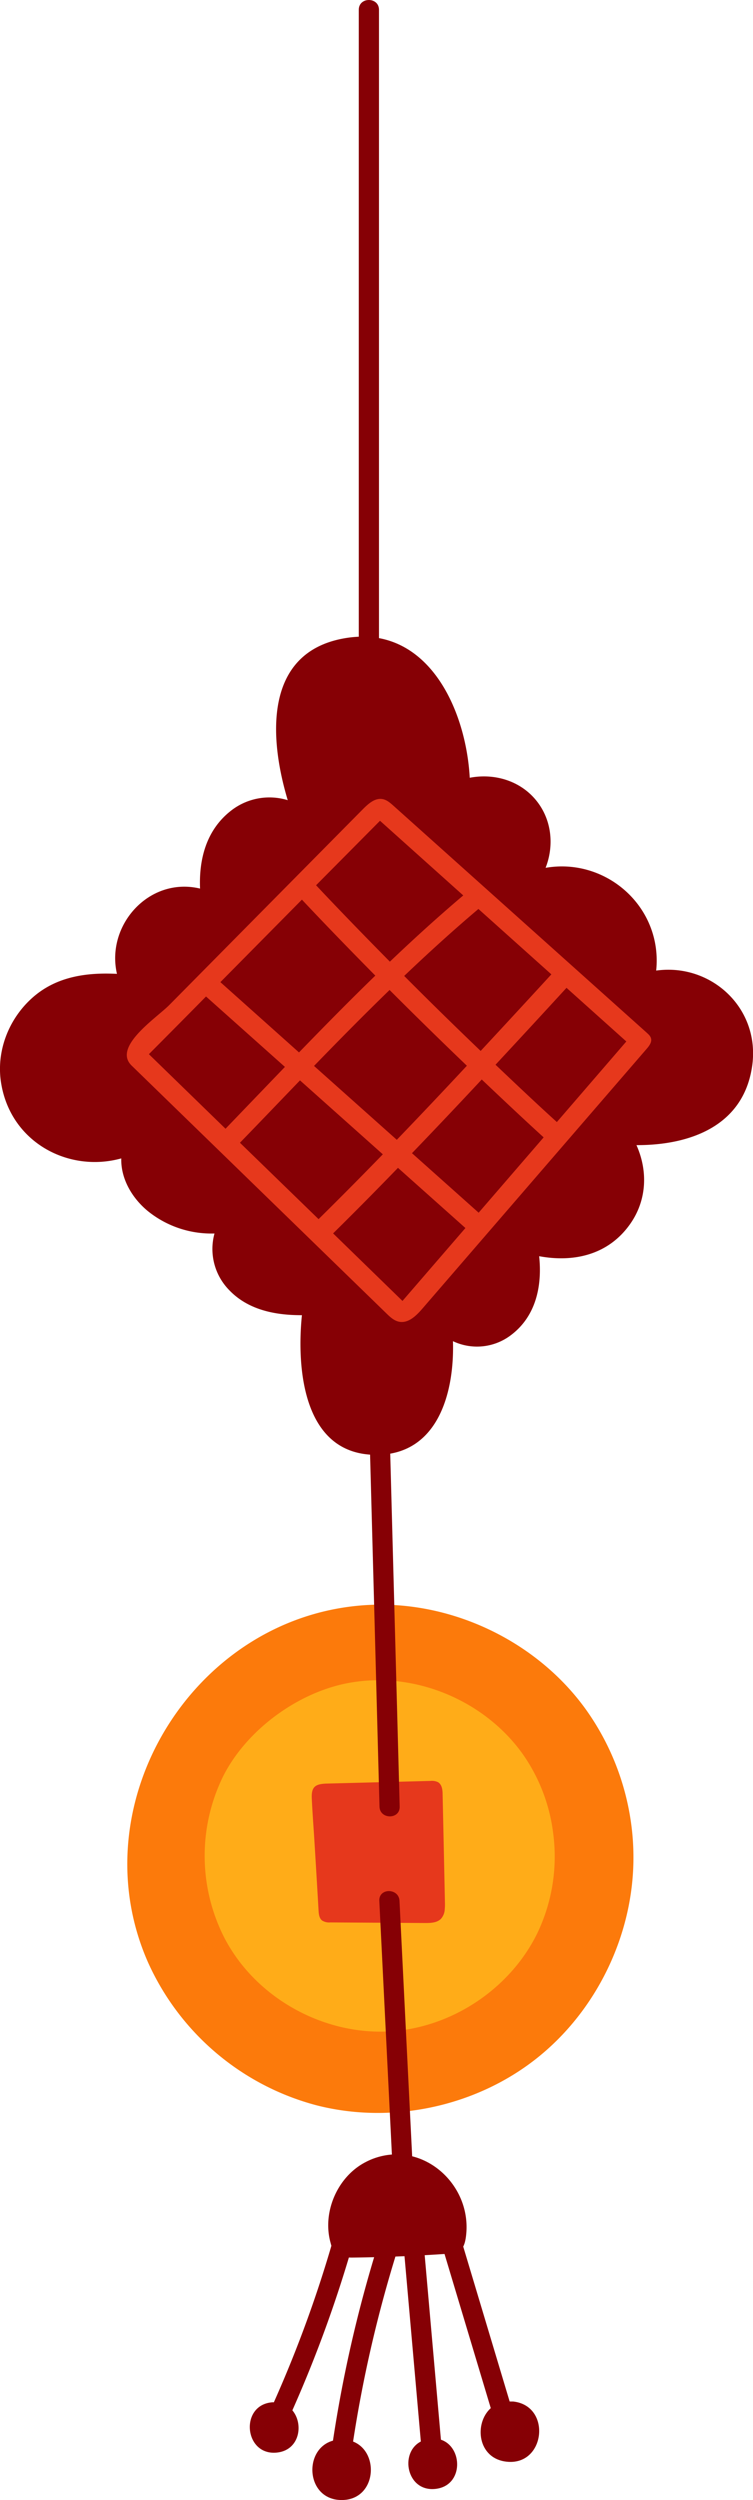 <svg xmlns="http://www.w3.org/2000/svg" width="325.65" height="1080" viewBox="0 0 325.65 1080"><g id="Слой_2" data-name="Слой 2"><g id="set04_536985480"><g id="set04_536985480-2" data-name="set04_536985480"><path d="M155.16 4.22c0 112.05.0 292.33.0 404.39.0 5.62 8.74 5.62 8.74.0.0-112.06.0-292.34.0-404.39C163.89-1.4 155.16-1.41 155.16 4.22z" fill="#860005" fill-rule="evenodd"/><path d="M283.78 419.29c2.84-27.52-21.69-48.93-47.83-44.39 3.56-9.07 2.84-19.69-3.13-27.91-6.91-9.53-18.68-13.11-29.67-11-1.64-29.84-18.35-66.49-54.16-60.26-35 6.09-32.65 43.07-24.55 69.95a26.93 26.93.0 0 0-24.86 4.79C89.15 358.78 86 371.3 86.52 383.86c-22-5.25-40.8 15.78-35.94 36.84-13.06-.65-26.08 1.1-36.39 10.16-10.48 9.21-16 23.42-13.67 37.25 4.25 25.54 29.29 38.6 51.93 32.31-.25 8.54 4.43 16.95 11.48 22.76a43.73 43.73.0 0 0 28.83 9.68 25.36 25.36.0 0 0 6.45 24.55c8.22 8.55 20 10.79 31.36 10.74-2.35 23.3.57 60.26 32 60.33 26.78.07 34-26.77 33.32-49.1a24.24 24.24.0 0 0 24.55-2.22c11.32-8.16 14.1-21.51 12.73-34.49 14.91 2.77 29.91-.5 39.36-13.92 7.36-10.46 7.62-23.13 2.72-34.06 22.93.08 46.54-8.12 50.09-34.58C328.65 435.14 307.21 416 283.78 419.29z" fill="#860005"/><path d="M281.54 448.54a3.59 3.59.0 0 0-.84-1.43c-.29-.33-.63-.63-.95-.93L170.17 348.09c-1.41-1.26-2.92-2.58-4.79-2.9-3.2-.55-6 1.95-8.33 4.26L101.18 405.9 73.25 434.13c-5.56 5.62-24.68 18.08-16.33 26.19L167.09 567.37c1.62 1.58 3.38 3.23 5.6 3.63 3.92.72 7.31-2.59 9.92-5.61l97.07-112.32C280.79 451.78 282 450.18 281.54 448.54zm-43.09-27.62Q223.21 437.51 207.87 454q-16.73-16-33.07-32.4c10.43-9.93 21.09-19.63 32.1-28.93zm-36.54 39.47q-15 16.1-30.31 32l-35.79-31.91c10.75-11.08 21.59-22.07 32.67-32.81Q185 444.2 201.91 460.39zM164.34 354.57l36 32.25c-10.88 9.21-21.42 18.79-31.73 28.61-10.75-10.88-21.42-21.84-31.92-33zm-33.77 34.07c10.43 11.09 21.05 22 31.74 32.82-11.2 10.86-22.16 22-33 33.18l-34-30.36zM64.39 455.4Q76.75 443 89.1 430.48l34.12 30.42q-12.85 13.35-25.69 26.71zm65.35 11.32 35.82 31.94q-13.76 14.16-27.79 28l-34-33C112.45 484.72 121.08 475.7 129.74 466.72zM174.06 562l-30-29.18q14.19-14 28.05-28.32l29.17 26zM207 523.88l-28.83-25.71q15.21-15.8 30.17-31.83c8.86 8.39 17.74 16.77 26.77 25zm33.82-39.16c-9-8.14-17.74-16.44-26.52-24.76q15.41-16.56 30.7-33.22l25.87 23.17z" fill="#e6381c"/><path d="M273.08 788.74a110.5 110.5.0 0 0-19.57-50.08C231.89 708.47 194 690.73 157 693.48 83.06 699 34 779.76 64 847.7a111 111 0 0 0 73 61.81c32.52 8.29 68.7.55 95-20.24s42.25-54.14 41.94-87.69A106.11 106.11.0 0 0 273.08 788.74z" fill="#fc7a0b"/><path d="M239.27 792.24a75.73 75.73.0 0 0-12.71-33.79c-15.32-22.07-43-34.89-69.77-32.27-2.18.22-4.36.52-6.51.94-21.81 4.19-43.89 20.43-53.87 40.42a77.86 77.86.0 0 0 .7 69.73c.9 1.71 1.86 3.39 2.89 5C114.35 865 141.47 879 168.3 877.56s52.29-18.32 64.09-42.46A76.5 76.5.0 0 0 239.27 792.24z" fill="#ffac18"/><path d="M192.34 824.8a22.2 22.2.0 0 0 .08-2.93q-.48-23.32-1-46.64c0-2-.28-4.32-2-5.34a6 6 0 0 0-3.25-.54l-44.69 1.14c-5.25.13-6.87 1.44-6.64 6.47.25 5.37.64 10.75 1 16.12q1 16.13 1.93 32.25c.09 1.57.28 3.34 1.51 4.31a5.7 5.7.0 0 0 3.58.83l41 .26c2.39.0 5-.07 6.76-1.73A6.57 6.57.0 0 0 192.34 824.8z" fill="#e6381c"/><path d="M168.54 619.6c-.15-5.61-8.88-5.63-8.73.0Q162 7e2 164.12 780.45c.15 5.6 8.88 5.63 8.73.0Q170.71 7e2 168.54 619.6z" fill="#860005" fill-rule="evenodd"/><path d="M172.77 821.14c-.28-5.59-9-5.62-8.73.0q3 60.42 6 120.82c.27 5.59 9 5.63 8.73.0Q175.75 881.56 172.77 821.14z" fill="#860005" fill-rule="evenodd"/><path d="M157.93 934.11C145.81 940.47 139.24 955.85 143 969a9.28 9.28.0 0 0 2.32 4.36c2 1.84 5 1.93 7.71 1.89q20.8-.24 41.57-1.71a8.62 8.62.0 0 0 3.8-.88c1.91-1.13 2.64-3.52 3-5.71 3-19.35-12.39-36.53-30.3-36.28A29.1 29.1.0 0 0 157.93 934.11z" fill="#860005" fill-rule="evenodd"/><path d="M199.11 966.44l21.3 71c.51.0 1 0 1.53.0 16.75 1.83 13.94 27.87-2.85 26-12.66-1.38-14.13-16.59-6.85-23.14L191.13 970C189.54 964.68 197.49 961.07 199.11 966.44z" fill="#860005" fill-rule="evenodd"/><path d="M182 1054.72l-7.6-86.12c-.49-5.59 8.19-6.58 8.68-1q3.81 43.17 7.61 86.34c9.56 3.19 9.87 19.89-2.33 21.25C175.88 1076.6 172.63 1059.55 182 1054.72z" fill="#860005" fill-rule="evenodd"/><path d="M144 1054.35a569.31 569.31.0 0 1 19.28-84.08c1.66-5.35 10.09-3.06 8.42 2.32a560.24 560.24.0 0 0-19 82.15c11.67 4.59 10.07 25.26-4.94 25.26C132.21 1080 131 1057.94 144 1054.35z" fill="#860005" fill-rule="evenodd"/><path d="M117.63 1037.79a7.09 7.09.0 0 1 .8.0 533.86 533.86.0 0 0 26.27-72.43c1.5-5.36 10.11-3.85 8.59 1.57a549.92 549.92.0 0 1-26.85 74.32c5 5.92 3.18 17.38-6.9 18.27C105.55 1060.76 103.61 1039 117.63 1037.79z" fill="#860005" fill-rule="evenodd"/></g></g></g></svg>